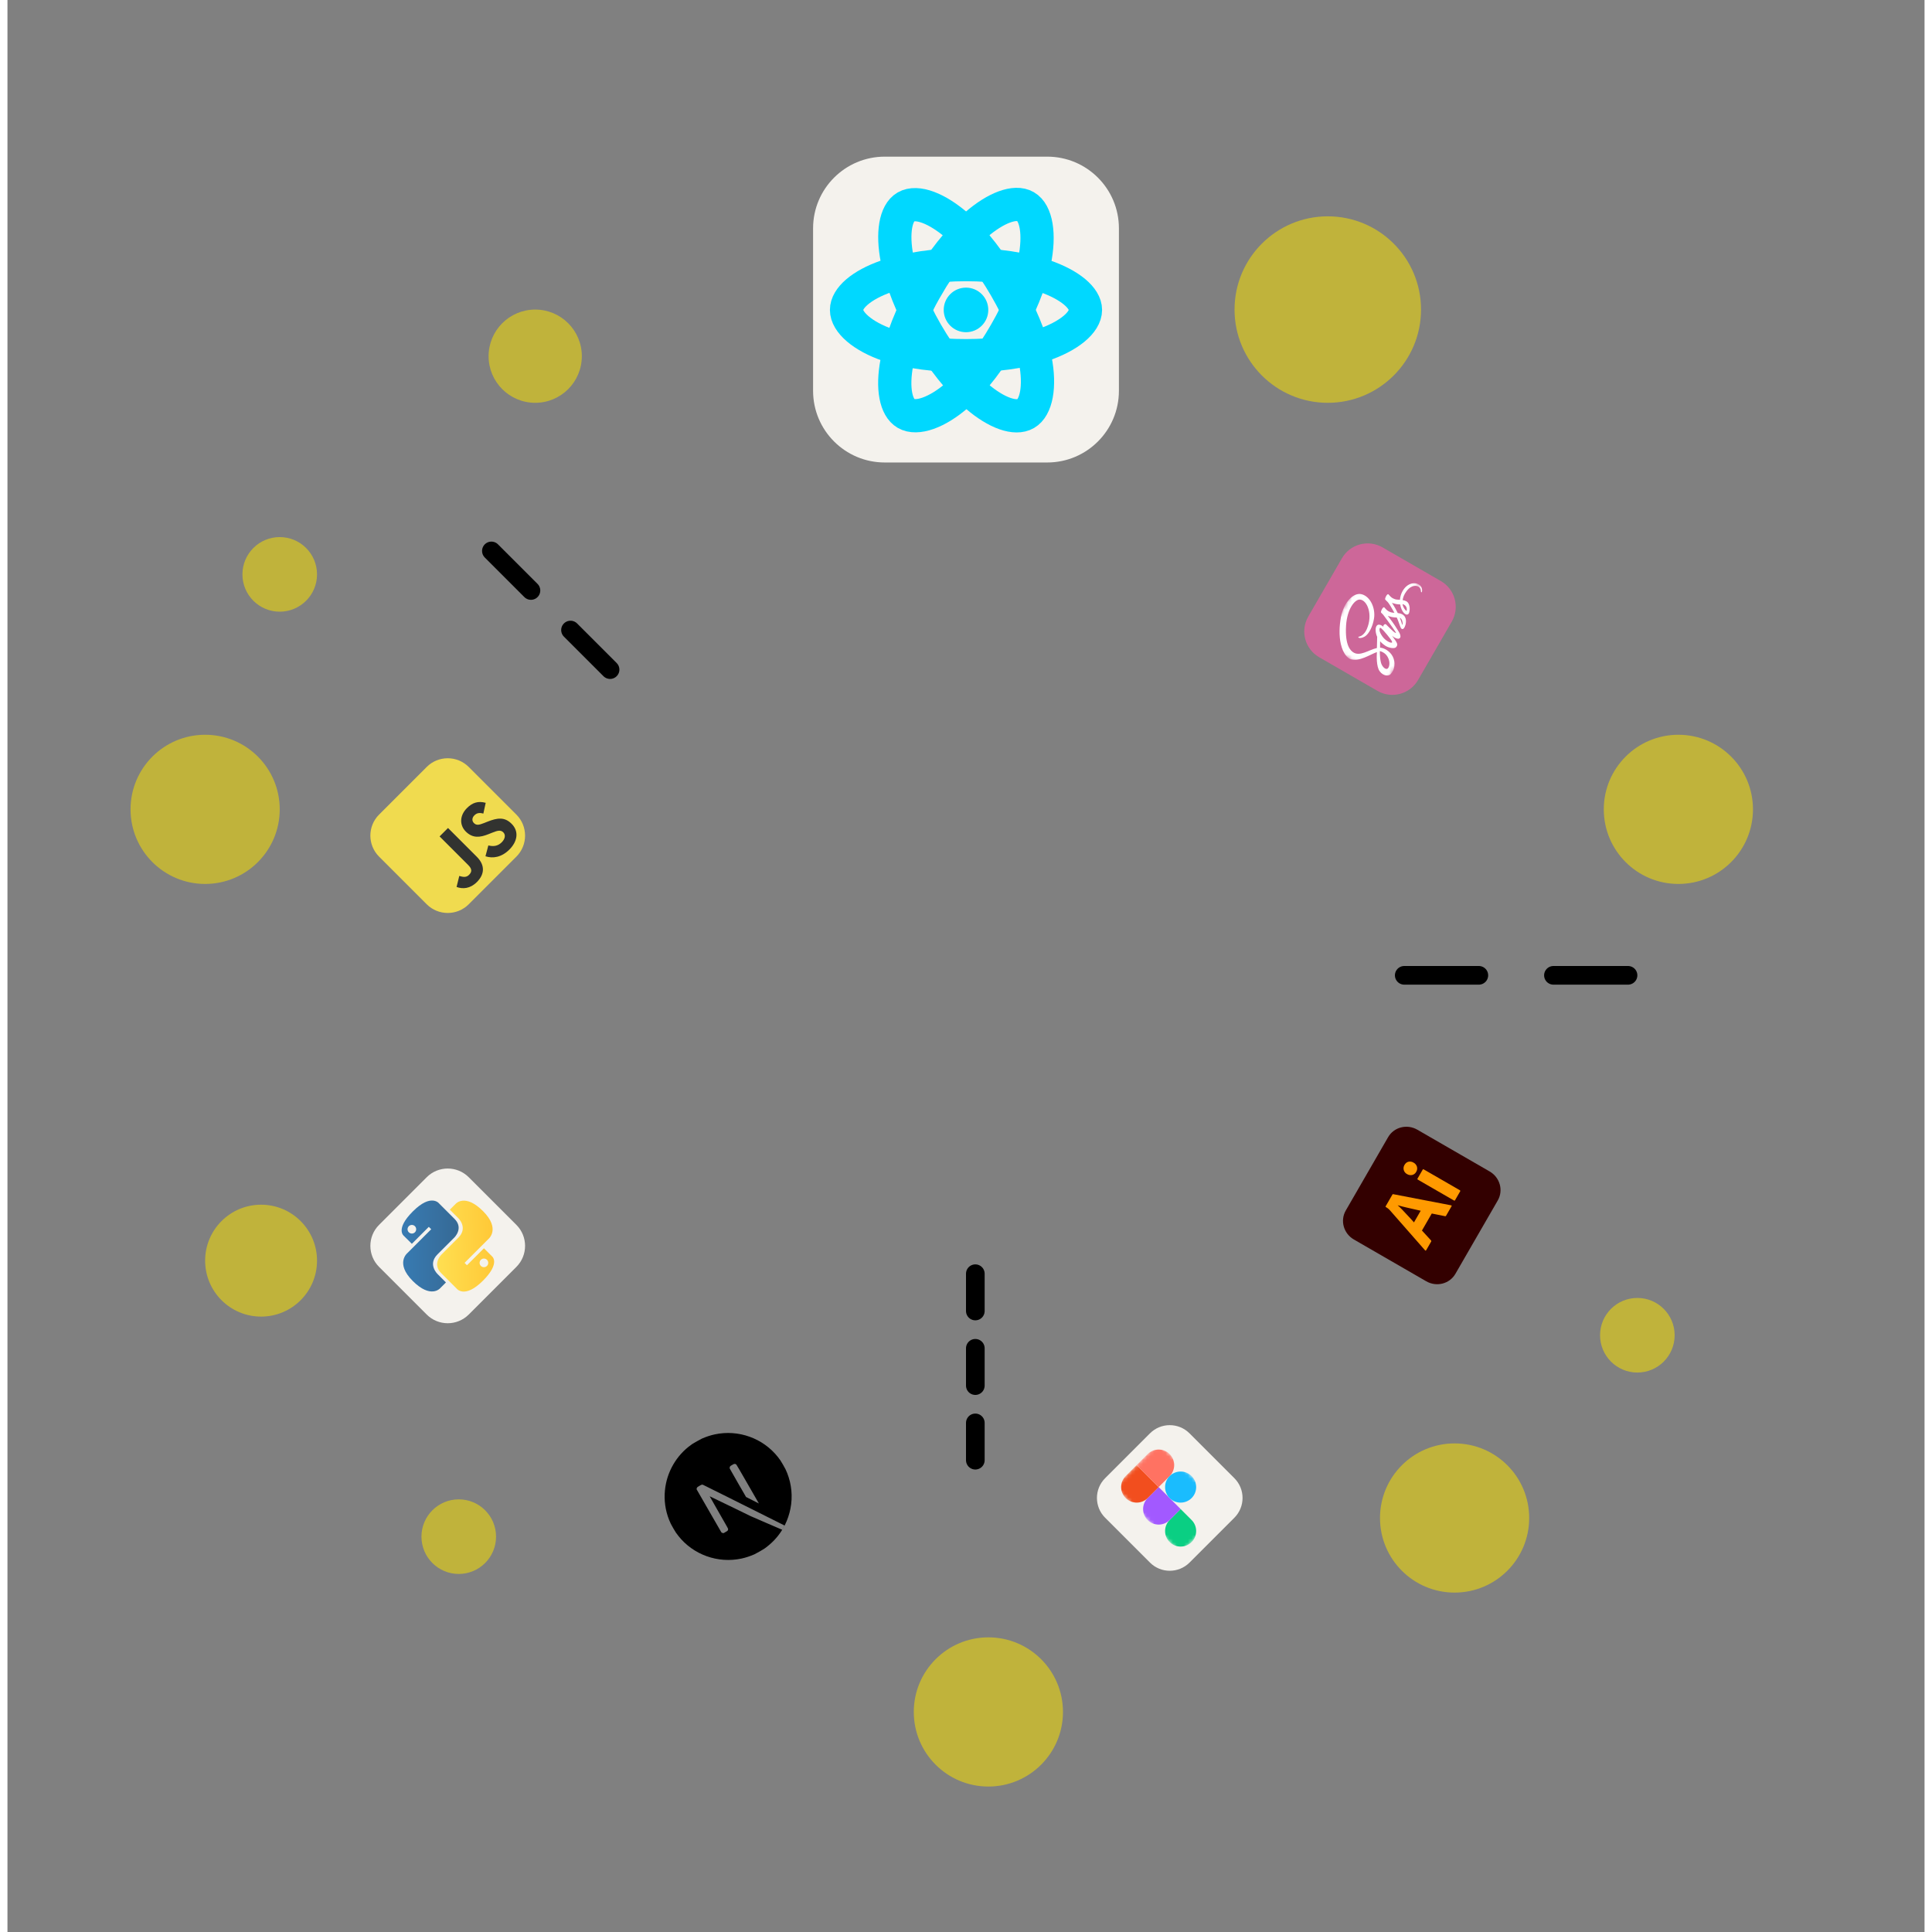 <svg width="300" height="300" viewBox="0 0 514 518" fill="none" xmlns="http://www.w3.org/2000/svg">
<rect x="0" y="0" width="514" height="518" fill="#808080" stroke="none"/>
<g clip-path="url(#clip0_93_16)">
<path d="M112.407 205.635L99.635 218.407C96.523 221.519 96.523 226.564 99.635 229.676L112.407 242.448C115.519 245.56 120.564 245.56 123.676 242.448L136.449 229.676C139.56 226.564 139.56 221.519 136.449 218.407L123.676 205.635C120.564 202.523 115.519 202.523 112.407 205.635Z" fill="#F0DB4F"/>
<path d="M120.412 237.811L121.139 234.858C122.123 235.132 122.978 235.342 123.753 234.567C124.495 233.825 124.673 233.067 123.543 231.937L115.861 224.255L118.121 221.996L125.835 229.71C128.175 232.05 127.868 234.486 125.867 236.488C124.059 238.295 122.074 238.408 120.412 237.811M128.159 229.58L128.934 226.675C130.209 226.982 131.419 226.933 132.533 225.82C133.469 224.884 133.598 223.819 132.952 223.173C132.178 222.399 131.29 222.737 129.805 223.319L128.998 223.641C126.675 224.577 124.722 224.787 122.882 222.947C121.187 221.253 121.187 218.671 123.205 216.653C124.641 215.217 126.174 214.684 128.224 215.249L127.594 218.138C126.513 217.832 125.819 217.977 125.174 218.622C124.512 219.284 124.512 220.123 125.061 220.672C125.738 221.35 126.432 221.204 127.82 220.656L128.627 220.333C131.371 219.236 133.291 218.993 135.179 220.882C137.213 222.915 136.729 225.626 134.582 227.773C132.484 229.871 130.128 230.226 128.159 229.58Z" fill="#323330"/>
</g>
<g clip-path="url(#clip1_93_16)">
<path d="M357.793 149.679L348.762 165.321C346.561 169.133 347.867 174.006 351.679 176.207L367.321 185.238C371.133 187.439 376.006 186.133 378.207 182.321L387.238 166.679C389.439 162.867 388.133 157.994 384.321 155.793L368.679 146.762C364.867 144.561 359.994 145.867 357.793 149.679Z" fill="#CD6799"/>
<mask id="mask0_93_16" style="mask-type:luminance" maskUnits="userSpaceOnUse" x="352" y="149" width="32" height="34">
<path d="M352.733 172.521L366.014 149.518L383.257 159.472L369.975 182.476L352.733 172.521Z" fill="white"/>
</mask>
<g mask="url(#mask0_93_16)">
<path d="M374.072 158.448C373.613 159.252 373.404 160.061 373.352 160.809C372.805 160.778 372.303 160.774 372.004 160.652C371.657 160.508 371.43 160.444 371.073 160.171C370.716 159.897 370.297 159.353 370.252 159.333C370.208 159.313 369.984 159.245 369.713 159.704C369.442 160.164 369.304 160.616 369.399 160.733C369.494 160.849 369.72 161.097 369.972 161.321C370.346 161.643 371.358 163.353 371.864 164.289C371.468 164.268 371.122 164.247 370.89 164.153C370.543 164.008 370.316 163.944 369.959 163.671C369.602 163.397 369.183 162.853 369.138 162.833C369.094 162.813 368.87 162.745 368.599 163.205C368.328 163.664 368.19 164.116 368.285 164.233C368.38 164.349 368.637 164.565 368.858 164.821C369.08 165.078 370.935 167.644 371.412 168.311C371.605 168.581 371.792 168.855 371.973 169.134C371.973 169.134 371.983 169.145 371.997 169.17C372.054 169.257 372.109 169.345 372.163 169.434L372.168 169.436C372.245 169.565 372.311 169.693 372.291 169.726C372.277 169.751 371.948 169.623 371.583 169.306C370.81 168.636 369.688 167.456 369.64 167.434C369.615 167.419 369.423 167.208 369.107 167.474C368.796 167.731 368.93 167.965 368.913 167.994C368.896 168.024 368.955 168.086 368.955 168.086C368.955 168.086 367.646 166.843 367.033 167.905C366.65 168.569 366.848 169.904 367.241 170.735C367.224 171.413 367.208 172.09 367.193 172.768C367.188 173.096 367.179 173.432 367.171 173.746C367.145 173.754 367.114 173.758 367.087 173.765C364.972 174.257 362.63 176.074 360.845 174.909C360.195 174.483 358.564 173.234 358.903 167.702C359.202 163.16 361.309 160.625 362.661 160.756C364.592 160.942 366.158 164.785 364.46 168.676C363.81 170.16 362.851 170.58 362.543 170.649C362.221 170.721 362.192 170.743 362.193 170.839C362.188 170.992 362.42 171.026 362.554 171.047C362.902 171.103 363.666 170.944 364.352 170.327C364.959 169.781 366.023 168.218 366.401 165.799C366.822 163.091 365.44 159.987 363.152 159.343C360.835 158.683 358.227 161.657 357.522 165.488C357.102 167.765 356.977 170.426 357.504 172.695C358.131 175.391 359.394 176.49 360.056 176.721C362.408 177.536 365.47 175.413 367.164 174.834C367.164 174.913 367.162 174.984 367.16 175.045C367.113 175.796 366.991 178.693 367.902 179.958C368.932 181.393 370.354 181.239 370.767 180.834C372.048 179.574 372.19 177.602 371.433 176.062C370.676 174.522 369.014 173.696 368.059 173.654C368.047 173.653 368.035 173.654 368.024 173.656C368.023 173.454 368.02 173.246 368.019 173.043C368.015 172.671 368.02 172.298 368.032 171.925C368.34 172.294 368.746 172.668 369.388 173.106C370.142 173.625 371.353 173.893 372.001 173.702C372.286 173.615 372.419 173.394 372.501 173.252C372.788 172.756 372.504 172.296 372.16 171.767C371.739 171.12 371.203 170.447 371.203 170.447C371.203 170.447 372.88 171.869 373.413 170.945C373.607 170.609 373.367 170.017 373.232 169.737L373.236 169.739C373.236 169.739 373.228 169.724 373.208 169.69C373.173 169.625 373.152 169.585 373.152 169.585L373.143 169.58C372.986 169.31 372.627 168.699 372 167.738C371.193 166.5 370.087 165.117 370.087 165.117C370.087 165.117 370.465 165.268 371.144 165.43C371.542 165.526 372.037 165.531 372.495 165.572C372.607 165.815 372.663 165.96 372.663 165.96L372.67 165.958C372.75 166.15 372.837 166.357 372.913 166.574C373.195 167.347 373.505 168.255 373.642 168.434C373.805 168.646 373.973 168.715 374.196 168.62C374.359 168.551 374.497 168.34 374.613 168.11C374.821 167.682 374.888 167.334 374.907 167.155C374.956 166.886 374.985 166.555 374.945 166.208C374.872 165.567 374.555 165.02 373.915 164.684C373.563 164.498 373.154 164.412 372.75 164.364C372.716 164.288 372.679 164.216 372.644 164.14C372.017 162.832 371.196 161.625 371.196 161.625C371.196 161.625 371.574 161.776 372.253 161.938C372.595 162.024 373.014 162.036 373.412 162.064C373.568 163.045 373.96 163.82 374.287 164.204C374.899 164.91 375.362 164.903 375.667 164.559C375.807 164.404 375.868 164.104 375.895 163.873C375.955 163.594 375.985 163.242 375.945 162.866C375.872 162.225 375.66 161.526 375.02 161.189C374.727 161.037 374.402 160.95 374.068 160.898C374.161 160.195 374.452 159.389 375.1 158.52C376.489 156.657 377.964 156.982 378.445 157.361C378.926 157.74 378.97 158.324 378.978 158.514C378.986 158.703 378.989 158.767 379.059 158.79C379.161 158.827 379.196 158.757 379.247 158.63C379.312 158.449 379.429 157.335 378.485 156.74C377.287 155.964 375.26 156.362 374.072 158.448ZM370.368 176.869C370.707 177.949 370.447 179.031 369.986 179.296C369.491 179.582 368.521 178.798 368.227 177.542C368.047 176.777 367.983 175.889 367.963 175.313C367.96 175.182 367.959 174.991 367.953 174.758C367.953 174.719 367.955 174.697 367.955 174.697L367.95 174.56C369.214 174.892 370.011 175.733 370.368 176.869ZM369.872 170.144C370.302 170.7 371.463 172.014 371.214 172.262C371.001 172.475 369.82 172 368.947 171.02C368.509 170.527 368.083 169.771 367.96 169.403C367.765 168.809 367.861 168.333 368.08 168.331C368.365 168.333 369.602 169.797 369.872 170.144ZM374.08 167.259C374.074 167.385 374.055 167.497 374.005 167.524C373.972 167.544 373.946 167.434 373.946 167.434C373.946 167.434 373.697 166.624 373.567 166.286C373.49 166.09 373.399 165.858 373.293 165.607L373.347 165.638C373.99 166.009 374.063 166.88 374.08 167.259ZM375.153 163.78C375.062 163.823 374.901 163.713 374.514 163.171C374.362 162.96 374.144 162.542 374.028 161.977C374.186 162.013 374.333 162.058 374.453 162.133C375.261 162.605 375.228 163.359 375.153 163.78Z" fill="white"/>
</g>
</g>
<g clip-path="url(#clip2_93_16)">
<path d="M278.781 42H235.219C224.605 42 216 50.605 216 61.219V104.781C216 115.395 224.605 124 235.219 124H278.781C289.395 124 298 115.395 298 104.781V61.219C298 50.605 289.395 42 278.781 42Z" fill="#F4F2ED"/>
<path d="M257 89.07C260.301 89.07 262.976 86.395 262.976 83.094C262.976 79.794 260.301 77.119 257 77.119C253.7 77.119 251.025 79.794 251.025 83.094C251.025 86.395 253.7 89.07 257 89.07Z" fill="#00D8FF"/>
<path d="M257.001 70.945C265.024 70.945 272.477 72.096 278.097 74.031C284.868 76.362 289.031 79.895 289.031 83.095C289.031 86.429 284.619 90.182 277.348 92.591C271.851 94.413 264.617 95.364 257.001 95.364C249.192 95.364 241.798 94.471 236.238 92.571C229.205 90.167 224.969 86.365 224.969 83.095C224.969 79.921 228.944 76.415 235.62 74.087C241.26 72.121 248.898 70.945 256.999 70.945H257.001Z" stroke="#00D8FF" stroke-width="8.911"/>
<path d="M246.424 77.054C250.432 70.104 255.152 64.223 259.636 60.321C265.038 55.62 270.179 53.779 272.95 55.377C275.839 57.042 276.886 62.74 275.341 70.243C274.173 75.914 271.382 82.656 267.577 89.254C263.676 96.018 259.209 101.978 254.787 105.843C249.19 110.735 243.78 112.505 240.947 110.871C238.198 109.287 237.146 104.091 238.465 97.145C239.58 91.276 242.376 84.073 246.422 77.054H246.424Z" stroke="#00D8FF" stroke-width="8.911"/>
<path d="M246.434 89.271C242.414 82.329 239.677 75.3 238.535 69.467C237.16 62.439 238.132 57.066 240.901 55.463C243.787 53.793 249.246 55.73 254.974 60.816C259.304 64.661 263.751 70.445 267.567 77.037C271.479 83.795 274.412 90.641 275.552 96.403C276.995 103.695 275.827 109.266 272.997 110.904C270.25 112.494 265.224 110.811 259.865 106.199C255.337 102.303 250.493 96.283 246.434 89.271Z" stroke="#00D8FF" stroke-width="8.911"/>
</g>
<g clip-path="url(#clip3_93_16)">
<path d="M112.407 315.635L99.635 328.407C96.523 331.519 96.523 336.564 99.635 339.676L112.407 352.448C115.519 355.56 120.564 355.56 123.676 352.448L136.449 339.676C139.56 336.564 139.56 331.519 136.449 328.407L123.676 315.635C120.564 312.523 115.519 312.523 112.407 315.635Z" fill="#F4F2ED"/>
<path d="M108.677 324.812C103.908 329.58 106.274 331.35 106.274 331.35L108.421 333.487L112.972 328.937L113.615 329.58L107.257 335.938C107.257 335.938 103.86 338.643 108.671 343.454C113.482 348.265 115.975 345.431 115.975 345.431L117.564 343.842L115.332 341.609C115.332 341.609 112.583 339.032 115.289 336.325L119.802 331.813C119.802 331.813 122.379 329.318 119.887 326.826L115.768 322.707C115.768 322.707 113.659 319.829 108.677 324.812ZM107.608 328.761C107.716 328.654 107.843 328.568 107.984 328.51C108.124 328.452 108.275 328.422 108.427 328.422C108.579 328.422 108.729 328.452 108.87 328.51C109.01 328.568 109.138 328.654 109.245 328.761C109.353 328.869 109.438 328.996 109.497 329.137C109.555 329.277 109.585 329.428 109.585 329.58C109.585 329.732 109.555 329.883 109.497 330.023C109.438 330.164 109.353 330.291 109.245 330.399C109.138 330.506 109.01 330.592 108.87 330.65C108.729 330.708 108.579 330.738 108.427 330.738C108.275 330.738 108.124 330.708 107.984 330.65C107.843 330.592 107.716 330.506 107.608 330.399C107.501 330.291 107.415 330.164 107.357 330.023C107.299 329.883 107.269 329.732 107.269 329.58C107.269 329.428 107.299 329.277 107.357 329.137C107.415 328.996 107.501 328.869 107.608 328.761Z" fill="url(#paint0_linear_93_16)"/>
<path d="M127.497 343.361C132.265 338.593 129.9 336.823 129.9 336.823L127.752 334.686L123.202 339.236L122.559 338.593L128.916 332.236C128.916 332.236 132.313 329.531 127.502 324.719C122.691 319.908 120.199 322.742 120.199 322.742L118.609 324.331L120.842 326.564C120.842 326.564 123.59 329.141 120.884 331.848L116.371 336.361C116.371 336.361 113.795 338.855 116.286 341.347L120.406 345.466C120.406 345.466 122.514 348.344 127.497 343.361ZM128.565 339.412C128.458 339.519 128.33 339.605 128.19 339.663C128.049 339.721 127.899 339.751 127.747 339.751C127.595 339.751 127.444 339.721 127.304 339.663C127.163 339.605 127.035 339.519 126.928 339.412C126.82 339.304 126.735 339.177 126.677 339.036C126.618 338.896 126.588 338.745 126.588 338.593C126.588 338.441 126.618 338.291 126.677 338.15C126.735 338.01 126.82 337.882 126.928 337.775C127.035 337.667 127.163 337.582 127.304 337.523C127.444 337.465 127.595 337.435 127.747 337.435C127.899 337.435 128.049 337.465 128.19 337.523C128.33 337.582 128.458 337.667 128.565 337.775C128.673 337.882 128.758 338.01 128.817 338.15C128.875 338.291 128.905 338.441 128.905 338.593C128.905 338.745 128.875 338.896 128.816 339.036C128.758 339.177 128.673 339.304 128.565 339.412Z" fill="url(#paint1_linear_93_16)"/>
</g>
<g clip-path="url(#clip4_93_16)">
<path d="M207.793 409.992C207.717 410.114 207.736 410.127 207.81 410.013C207.835 409.981 207.854 409.945 207.866 409.906C207.854 409.887 207.854 409.887 207.793 409.992ZM207.944 409.745C207.917 409.819 207.917 409.819 207.963 409.754C207.98 409.73 207.993 409.703 208.001 409.675C207.986 409.65 207.975 409.664 207.944 409.745ZM208.038 409.576C208.011 409.649 208.011 409.649 208.057 409.585C208.073 409.56 208.086 409.533 208.094 409.504C208.08 409.481 208.068 409.495 208.038 409.576ZM208.134 409.406C208.106 409.48 208.106 409.48 208.15 409.415C208.174 409.377 208.191 409.341 208.188 409.336C208.175 409.313 208.162 409.326 208.134 409.406ZM208.255 409.163C208.194 409.288 208.184 409.352 208.248 409.251C208.288 409.178 208.345 409.034 208.326 409.045C208.295 409.082 208.277 409.126 208.254 409.164L208.255 409.163ZM183.765 387.066C183.7 387.11 183.509 387.244 183.341 387.361C179.375 390.156 176.76 394.669 176.282 399.572C176.009 402.267 176.392 404.988 177.396 407.503C177.745 408.381 177.869 408.629 178.502 409.727C179.136 410.824 179.286 411.051 179.873 411.792C183.867 416.86 190.483 419.232 196.809 417.873C197.946 417.626 199.074 417.257 200.294 416.725C200.767 416.516 202.693 415.404 203.111 415.099C204.964 413.735 206.353 412.281 207.521 410.482C207.7 410.206 207.728 410.145 207.678 410.136C206.255 409.535 204.836 408.925 203.421 408.306L199.233 406.487L193.765 403.823C191.941 402.927 190.11 402.043 188.274 401.173C188.264 401.179 189.371 403.127 190.732 405.496C193.115 409.648 193.212 409.816 193.215 409.942C193.232 410.087 193.196 410.232 193.114 410.353C193.048 410.448 192.971 410.505 192.536 410.756L192.038 411.044L191.862 411.038C191.75 411.032 191.642 410.998 191.549 410.937L191.411 410.844L188.084 405.071L184.763 399.295L184.788 399.127C184.805 399.023 184.843 398.923 184.899 398.833C184.986 398.706 185.028 398.669 185.526 398.382C186.111 398.044 186.22 398.011 186.471 398.091C188.691 399.178 190.903 400.277 193.11 401.389C196.697 403.185 201.594 405.635 203.998 406.835L208.372 409.02L208.443 408.877C209.134 407.484 209.636 406.004 209.933 404.477C210.562 401.284 210.257 397.977 209.055 394.952C208.706 394.074 208.583 393.825 207.949 392.728C207.315 391.63 207.165 391.404 206.579 390.663C202.584 385.595 195.969 383.223 189.642 384.581C188.463 384.841 187.313 385.218 186.209 385.707C185.914 385.84 183.992 386.904 183.767 387.067L183.765 387.066ZM194.93 392.492C195.018 392.486 195.106 392.498 195.189 392.527C195.272 392.555 195.349 392.6 195.415 392.659C195.484 392.722 196.413 394.319 198.489 397.926L201.467 403.107L199.749 402.234L198.026 401.363L195.856 397.606C194.45 395.17 193.672 393.799 193.646 393.724C193.602 393.544 193.63 393.354 193.724 393.195C193.805 393.071 193.846 393.041 194.302 392.778C194.728 392.532 194.803 392.494 194.93 392.492Z" fill="black"/>
</g>
<circle cx="388" cy="407" r="20" fill="#C0B33B"/>
<circle cx="141.5" cy="95.5" r="12.5" fill="#C0B33B"/>
<circle cx="354" cy="83" r="25" fill="#C0B33B"/>
<circle cx="53" cy="217" r="20" fill="#C0B33B"/>
<circle cx="73" cy="154" r="10" fill="#C0B33B"/>
<circle cx="437" cy="358" r="10" fill="#C0B33B"/>
<circle cx="448" cy="217" r="20" fill="#C0B33B"/>
<circle cx="263" cy="459" r="20" fill="#C0B33B"/>
<circle cx="68" cy="338" r="15" fill="#C0B33B"/>
<circle cx="121" cy="412" r="10" fill="#C0B33B"/>
<line x1="259.5" y1="341.5" x2="259.5" y2="396.5" stroke="black" stroke-width="5" stroke-linecap="round" stroke-dasharray="10 10"/>
<line x1="434.5" y1="261.5" x2="359.5" y2="261.5" stroke="black" stroke-width="5" stroke-linecap="round" stroke-dasharray="20 20"/>
<line x1="129.749" y1="147.713" x2="168.64" y2="186.604" stroke="black" stroke-width="5" stroke-linecap="round" stroke-dasharray="15 15"/>
<g clip-path="url(#clip5_93_16)">
<path d="M306.324 384.303L294.303 396.324C291.374 399.253 291.374 404.002 294.303 406.931L306.324 418.952C309.253 421.88 314.002 421.88 316.931 418.952L328.952 406.931C331.88 404.002 331.88 399.253 328.952 396.324L316.931 384.303C314.002 381.374 309.253 381.374 306.324 384.303Z" fill="#F4F2ED"/>
<mask id="mask1_93_16" style="mask-type:luminance" maskUnits="userSpaceOnUse" x="296" y="386" width="31" height="31">
<path d="M296.867 398.711L308.654 386.923L326.332 404.601L314.544 416.388L296.867 398.711Z" fill="white"/>
</mask>
<g mask="url(#mask1_93_16)">
<path d="M317.492 413.441C319.118 411.815 319.118 409.175 317.492 407.548L314.545 404.602L311.599 407.548C309.973 409.175 309.973 411.815 311.599 413.441C313.226 415.067 315.865 415.067 317.492 413.441Z" fill="#0ACF83"/>
<path d="M305.707 407.548C304.08 405.922 304.08 403.282 305.707 401.656L308.653 398.709L314.545 404.602L311.599 407.548C309.973 409.175 307.333 409.175 305.707 407.548Z" fill="#A259FF"/>
<path d="M299.814 401.656C298.188 400.029 298.188 397.389 299.814 395.763L302.76 392.817L308.653 398.709L305.707 401.656C304.08 403.282 301.44 403.282 299.814 401.656Z" fill="#F24E1E"/>
<path d="M302.76 392.817L305.707 389.871C307.333 388.244 309.973 388.244 311.599 389.871C313.225 391.497 313.225 394.137 311.599 395.763L308.653 398.709L302.76 392.817Z" fill="#FF7262"/>
<path d="M317.492 395.763C319.118 397.389 319.118 400.029 317.492 401.656C315.865 403.282 313.225 403.282 311.599 401.656C309.973 400.029 309.973 397.39 311.599 395.763C313.225 394.137 315.865 394.137 317.492 395.763Z" fill="#1ABCFE"/>
</g>
</g>
<g clip-path="url(#clip6_93_16)">
<path d="M370.178 304.888L358.822 324.557C357.264 327.256 358.241 330.739 361.006 332.335L380.392 343.528C383.157 345.124 386.661 344.229 388.22 341.529L399.575 321.861C401.134 319.161 400.157 315.679 397.392 314.083L378.006 302.89C375.241 301.294 371.736 302.189 370.178 304.888Z" fill="#330000"/>
<path d="M381.88 325.362L379.246 329.925L381.663 332.558C381.709 332.602 381.739 332.66 381.748 332.723C381.756 332.785 381.742 332.848 381.708 332.9L380.374 335.211C380.298 335.343 380.197 335.346 380.071 335.221L370.702 324.544C370.603 324.435 370.488 324.315 370.355 324.186C370.115 323.979 369.857 323.794 369.582 323.634C369.561 323.626 369.543 323.613 369.528 323.596C369.513 323.58 369.502 323.56 369.496 323.539C369.49 323.517 369.489 323.495 369.493 323.473C369.497 323.452 369.507 323.432 369.52 323.414L371.333 320.274C371.387 320.182 371.451 320.148 371.526 320.174L387.06 323.164C387.217 323.202 387.262 323.281 387.193 323.399L385.711 325.967C385.69 326.014 385.653 326.052 385.606 326.073C385.559 326.095 385.506 326.098 385.455 326.083L381.88 325.362ZM377.108 327.742L378.91 324.621L378.734 324.579L378.454 324.513L378.257 324.467L377.947 324.397L377.293 324.25L376.714 324.118L375.205 323.774C374.83 323.688 374.457 323.598 374.084 323.503L373.782 323.425L373.425 323.332L372.874 323.185L372.77 323.157L372.759 323.177C373.187 323.556 373.598 323.954 373.991 324.369L374.787 325.22L375.227 325.689L375.673 326.163C375.754 326.249 375.833 326.334 375.912 326.418L376.143 326.669L376.369 326.915L376.588 327.157L376.801 327.394C376.871 327.473 376.939 327.551 377.007 327.627L377.108 327.742ZM377.697 314.203C377.589 314.41 377.437 314.59 377.253 314.733C377.068 314.876 376.854 314.978 376.625 315.033C376.389 315.083 376.145 315.087 375.906 315.044C375.667 315.001 375.438 314.912 375.232 314.782C375.019 314.669 374.832 314.513 374.683 314.325C374.534 314.136 374.426 313.92 374.366 313.69C374.251 313.245 374.313 312.777 374.54 312.384L374.564 312.342C374.838 311.868 375.198 311.58 375.644 311.477C375.873 311.428 376.111 311.424 376.343 311.466C376.576 311.507 376.799 311.594 377 311.72C377.216 311.834 377.408 311.989 377.564 312.177C377.72 312.364 377.837 312.58 377.908 312.811C377.97 313.039 377.986 313.276 377.954 313.508C377.922 313.74 377.843 313.962 377.723 314.162L377.697 314.203ZM387.812 321.861L378.144 316.279C378.022 316.209 377.992 316.121 378.053 316.016L379.456 313.586C379.516 313.481 379.608 313.463 379.729 313.533L389.397 319.115C389.532 319.193 389.569 319.285 389.508 319.39L388.117 321.8C388.052 321.912 387.958 321.936 387.833 321.872L387.812 321.861Z" fill="#FF9A00"/>
</g>
<defs>
<linearGradient id="paint0_linear_93_16" x1="102.839" y1="334.011" x2="121.362" y2="333.918" gradientUnits="userSpaceOnUse">
<stop stop-color="#387EB8"/>
<stop offset="1" stop-color="#366994"/>
</linearGradient>
<linearGradient id="paint1_linear_93_16" x1="114.469" y1="334.215" x2="133.914" y2="333.669" gradientUnits="userSpaceOnUse">
<stop stop-color="#FFE052"/>
<stop offset="1" stop-color="#FFC331"/>
</linearGradient>
<clipPath id="clip0_93_16">
<rect width="34" height="34" fill="white" transform="translate(94 224.042) rotate(-45)"/>
</clipPath>
<clipPath id="clip1_93_16">
<rect width="34" height="34" fill="white" transform="translate(344.778 172.222) rotate(-60)"/>
</clipPath>
<clipPath id="clip2_93_16">
<rect width="82" height="82" fill="white" transform="translate(216 42)"/>
</clipPath>
<clipPath id="clip3_93_16">
<rect width="34" height="34" fill="white" transform="translate(94 334.042) rotate(-45)"/>
</clipPath>
<clipPath id="clip4_93_16">
<rect width="34" height="34" fill="white" transform="translate(170 395) rotate(-30)"/>
</clipPath>
<clipPath id="clip5_93_16">
<rect width="32" height="32" fill="white" transform="translate(289 401.627) rotate(-45)"/>
</clipPath>
<clipPath id="clip6_93_16">
<rect width="34" height="34" fill="white" transform="translate(356 329.445) rotate(-60)"/>
</clipPath>
</defs>
</svg>
